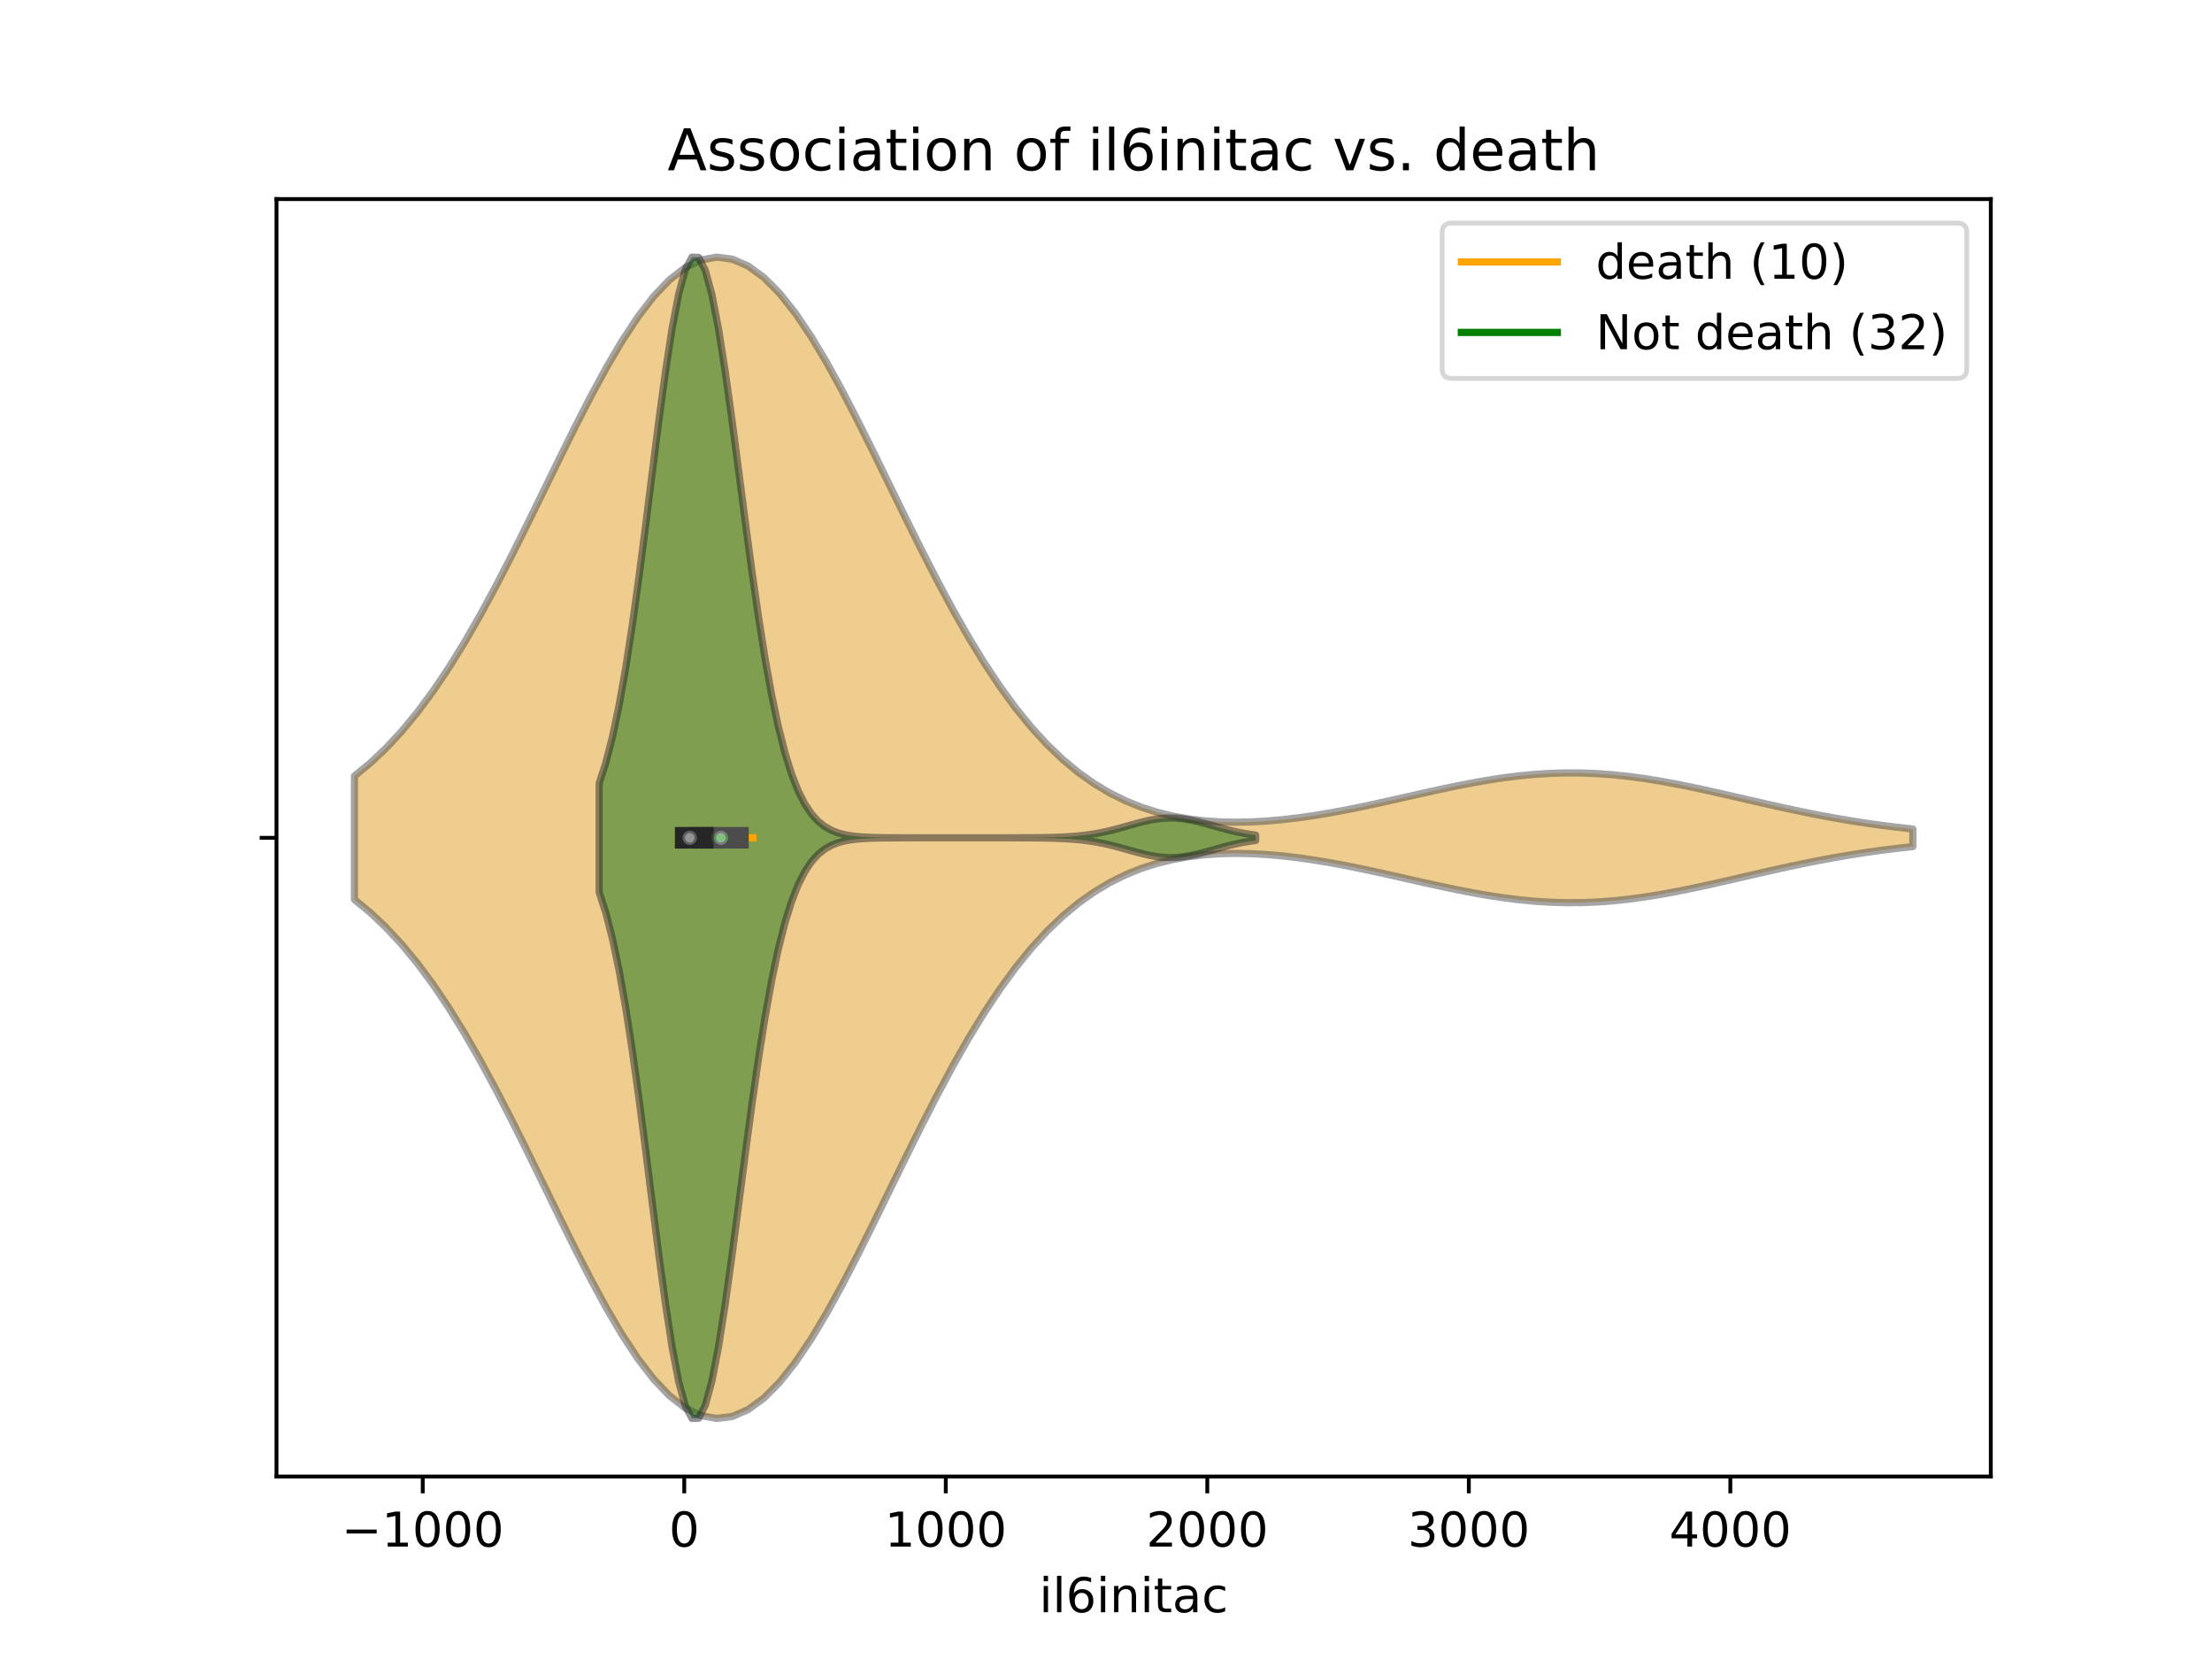 <?xml version="1.0" encoding="utf-8" standalone="no"?>
<!DOCTYPE svg PUBLIC "-//W3C//DTD SVG 1.1//EN"
  "http://www.w3.org/Graphics/SVG/1.1/DTD/svg11.dtd">
<!-- Created with matplotlib (https://matplotlib.org/) -->
<svg height="345.6pt" version="1.1" viewBox="0 0 460.8 345.6" width="460.8pt" xmlns="http://www.w3.org/2000/svg" xmlns:xlink="http://www.w3.org/1999/xlink">
 <defs>
  <style type="text/css">
*{stroke-linecap:butt;stroke-linejoin:round;}
  </style>
 </defs>
 <g id="figure_1">
  <g id="patch_1">
   <path d="M 0 345.6 
L 460.8 345.6 
L 460.8 0 
L 0 0 
z
" style="fill:#ffffff;"/>
  </g>
  <g id="axes_1">
   <g id="patch_2">
    <path d="M 57.6 307.584 
L 414.72 307.584 
L 414.72 41.472 
L 57.6 41.472 
z
" style="fill:#ffffff;"/>
   </g>
   <g id="PolyCollection_1">
    <defs>
     <path d="M 73.833 -158.203 
L 73.833 -183.941 
L 77.112 -186.632 
L 80.391 -189.729 
L 83.671 -193.254 
L 86.95 -197.225 
L 90.229 -201.648 
L 93.509 -206.519 
L 96.788 -211.823 
L 100.067 -217.528 
L 103.347 -223.589 
L 106.626 -229.943 
L 109.905 -236.514 
L 113.185 -243.209 
L 116.464 -249.923 
L 119.743 -256.541 
L 123.023 -262.94 
L 126.302 -268.991 
L 129.581 -274.568 
L 132.861 -279.547 
L 136.14 -283.815 
L 139.42 -287.27 
L 142.699 -289.829 
L 145.978 -291.43 
L 149.258 -292.032 
L 152.537 -291.62 
L 155.816 -290.206 
L 159.096 -287.823 
L 162.375 -284.532 
L 165.654 -280.411 
L 168.934 -275.559 
L 172.213 -270.088 
L 175.492 -264.12 
L 178.772 -257.78 
L 182.051 -251.197 
L 185.33 -244.496 
L 188.61 -237.794 
L 191.889 -231.198 
L 195.168 -224.804 
L 198.448 -218.69 
L 201.727 -212.924 
L 205.006 -207.553 
L 208.286 -202.612 
L 211.565 -198.122 
L 214.844 -194.089 
L 218.124 -190.511 
L 221.403 -187.373 
L 224.682 -184.655 
L 227.962 -182.333 
L 231.241 -180.376 
L 234.52 -178.754 
L 237.8 -177.435 
L 241.079 -176.39 
L 244.358 -175.588 
L 247.638 -175.003 
L 250.917 -174.61 
L 254.196 -174.388 
L 257.476 -174.319 
L 260.755 -174.384 
L 264.034 -174.57 
L 267.314 -174.863 
L 270.593 -175.252 
L 273.872 -175.726 
L 277.152 -176.274 
L 280.431 -176.885 
L 283.71 -177.547 
L 286.99 -178.248 
L 290.269 -178.975 
L 293.548 -179.715 
L 296.828 -180.452 
L 300.107 -181.172 
L 303.386 -181.859 
L 306.666 -182.497 
L 309.945 -183.073 
L 313.224 -183.572 
L 316.504 -183.983 
L 319.783 -184.294 
L 323.062 -184.499 
L 326.342 -184.592 
L 329.621 -184.57 
L 332.9 -184.434 
L 336.18 -184.188 
L 339.459 -183.837 
L 342.739 -183.39 
L 346.018 -182.858 
L 349.297 -182.254 
L 352.577 -181.591 
L 355.856 -180.884 
L 359.135 -180.146 
L 362.415 -179.393 
L 365.694 -178.638 
L 368.973 -177.893 
L 372.253 -177.169 
L 375.532 -176.476 
L 378.811 -175.821 
L 382.091 -175.211 
L 385.37 -174.648 
L 388.649 -174.135 
L 391.929 -173.674 
L 395.208 -173.264 
L 398.487 -172.902 
L 398.487 -169.242 
L 398.487 -169.242 
L 395.208 -168.88 
L 391.929 -168.47 
L 388.649 -168.009 
L 385.37 -167.496 
L 382.091 -166.933 
L 378.811 -166.323 
L 375.532 -165.668 
L 372.253 -164.975 
L 368.973 -164.251 
L 365.694 -163.506 
L 362.415 -162.751 
L 359.135 -161.998 
L 355.856 -161.26 
L 352.577 -160.553 
L 349.297 -159.89 
L 346.018 -159.286 
L 342.739 -158.754 
L 339.459 -158.307 
L 336.18 -157.956 
L 332.9 -157.71 
L 329.621 -157.574 
L 326.342 -157.552 
L 323.062 -157.645 
L 319.783 -157.85 
L 316.504 -158.161 
L 313.224 -158.572 
L 309.945 -159.071 
L 306.666 -159.647 
L 303.386 -160.285 
L 300.107 -160.972 
L 296.828 -161.692 
L 293.548 -162.429 
L 290.269 -163.169 
L 286.99 -163.896 
L 283.71 -164.597 
L 280.431 -165.259 
L 277.152 -165.87 
L 273.872 -166.418 
L 270.593 -166.892 
L 267.314 -167.281 
L 264.034 -167.574 
L 260.755 -167.76 
L 257.476 -167.825 
L 254.196 -167.756 
L 250.917 -167.534 
L 247.638 -167.141 
L 244.358 -166.556 
L 241.079 -165.754 
L 237.8 -164.709 
L 234.52 -163.39 
L 231.241 -161.768 
L 227.962 -159.811 
L 224.682 -157.489 
L 221.403 -154.771 
L 218.124 -151.633 
L 214.844 -148.055 
L 211.565 -144.022 
L 208.286 -139.532 
L 205.006 -134.591 
L 201.727 -129.22 
L 198.448 -123.454 
L 195.168 -117.34 
L 191.889 -110.946 
L 188.61 -104.35 
L 185.33 -97.648 
L 182.051 -90.947 
L 178.772 -84.364 
L 175.492 -78.024 
L 172.213 -72.056 
L 168.934 -66.585 
L 165.654 -61.733 
L 162.375 -57.612 
L 159.096 -54.321 
L 155.816 -51.938 
L 152.537 -50.524 
L 149.258 -50.112 
L 145.978 -50.714 
L 142.699 -52.315 
L 139.42 -54.874 
L 136.14 -58.329 
L 132.861 -62.597 
L 129.581 -67.576 
L 126.302 -73.153 
L 123.023 -79.204 
L 119.743 -85.603 
L 116.464 -92.221 
L 113.185 -98.935 
L 109.905 -105.63 
L 106.626 -112.201 
L 103.347 -118.555 
L 100.067 -124.616 
L 96.788 -130.321 
L 93.509 -135.625 
L 90.229 -140.496 
L 86.95 -144.919 
L 83.671 -148.89 
L 80.391 -152.415 
L 77.112 -155.512 
L 73.833 -158.203 
z
" id="ma5907628bb" style="stroke:#4c4c4c;stroke-opacity:0.5;stroke-width:1.5;"/>
    </defs>
    <g clip-path="url(#pe7451b0ef2)">
     <use style="fill:#df9c20;fill-opacity:0.5;stroke:#4c4c4c;stroke-opacity:0.5;stroke-width:1.5;" x="0" xlink:href="#ma5907628bb" y="345.6"/>
    </g>
   </g>
   <g id="PolyCollection_2">
    <defs>
     <path d="M 124.814 -159.728 
L 124.814 -182.416 
L 126.196 -186.685 
L 127.577 -192.061 
L 128.958 -198.636 
L 130.34 -206.436 
L 131.721 -215.4 
L 133.103 -225.364 
L 134.484 -236.05 
L 135.866 -247.073 
L 137.247 -257.958 
L 138.629 -268.167 
L 140.01 -277.151 
L 141.392 -284.391 
L 142.773 -289.453 
L 144.154 -292.032 
L 145.536 -291.98 
L 146.917 -289.322 
L 148.299 -284.251 
L 149.68 -277.103 
L 151.062 -268.323 
L 152.443 -258.418 
L 153.825 -247.909 
L 155.206 -237.289 
L 156.587 -226.986 
L 157.969 -217.345 
L 159.35 -208.609 
L 160.732 -200.925 
L 162.113 -194.352 
L 163.495 -188.875 
L 164.876 -184.424 
L 166.258 -180.894 
L 167.639 -178.159 
L 169.021 -176.087 
L 170.402 -174.553 
L 171.783 -173.442 
L 173.165 -172.654 
L 174.546 -172.107 
L 175.928 -171.736 
L 177.309 -171.49 
L 178.691 -171.33 
L 180.072 -171.228 
L 181.454 -171.164 
L 182.835 -171.125 
L 184.216 -171.102 
L 185.598 -171.089 
L 186.979 -171.081 
L 188.361 -171.077 
L 189.742 -171.075 
L 191.124 -171.073 
L 192.505 -171.073 
L 193.887 -171.072 
L 195.268 -171.072 
L 196.65 -171.072 
L 198.031 -171.072 
L 199.412 -171.072 
L 200.794 -171.072 
L 202.175 -171.072 
L 203.557 -171.072 
L 204.938 -171.072 
L 206.32 -171.073 
L 207.701 -171.073 
L 209.083 -171.074 
L 210.464 -171.075 
L 211.845 -171.078 
L 213.227 -171.083 
L 214.608 -171.09 
L 215.99 -171.102 
L 217.371 -171.12 
L 218.753 -171.147 
L 220.134 -171.187 
L 221.516 -171.245 
L 222.897 -171.325 
L 224.279 -171.433 
L 225.66 -171.575 
L 227.041 -171.756 
L 228.423 -171.98 
L 229.804 -172.249 
L 231.186 -172.561 
L 232.567 -172.909 
L 233.949 -173.286 
L 235.33 -173.675 
L 236.712 -174.059 
L 238.093 -174.417 
L 239.474 -174.729 
L 240.856 -174.973 
L 242.237 -175.135 
L 243.619 -175.201 
L 245 -175.168 
L 246.382 -175.037 
L 247.763 -174.819 
L 249.145 -174.527 
L 250.526 -174.182 
L 251.907 -173.804 
L 253.289 -173.415 
L 254.67 -173.032 
L 256.052 -172.673 
L 257.433 -172.348 
L 258.815 -172.065 
L 260.196 -171.826 
L 261.578 -171.631 
L 261.578 -170.513 
L 261.578 -170.513 
L 260.196 -170.318 
L 258.815 -170.079 
L 257.433 -169.796 
L 256.052 -169.471 
L 254.67 -169.112 
L 253.289 -168.729 
L 251.907 -168.34 
L 250.526 -167.962 
L 249.145 -167.617 
L 247.763 -167.325 
L 246.382 -167.107 
L 245 -166.976 
L 243.619 -166.943 
L 242.237 -167.009 
L 240.856 -167.171 
L 239.474 -167.415 
L 238.093 -167.727 
L 236.712 -168.085 
L 235.33 -168.469 
L 233.949 -168.858 
L 232.567 -169.235 
L 231.186 -169.583 
L 229.804 -169.895 
L 228.423 -170.164 
L 227.041 -170.388 
L 225.66 -170.569 
L 224.279 -170.711 
L 222.897 -170.819 
L 221.516 -170.899 
L 220.134 -170.957 
L 218.753 -170.997 
L 217.371 -171.024 
L 215.99 -171.042 
L 214.608 -171.054 
L 213.227 -171.061 
L 211.845 -171.066 
L 210.464 -171.069 
L 209.083 -171.07 
L 207.701 -171.071 
L 206.32 -171.071 
L 204.938 -171.072 
L 203.557 -171.072 
L 202.175 -171.072 
L 200.794 -171.072 
L 199.412 -171.072 
L 198.031 -171.072 
L 196.65 -171.072 
L 195.268 -171.072 
L 193.887 -171.072 
L 192.505 -171.071 
L 191.124 -171.071 
L 189.742 -171.069 
L 188.361 -171.067 
L 186.979 -171.063 
L 185.598 -171.055 
L 184.216 -171.042 
L 182.835 -171.019 
L 181.454 -170.98 
L 180.072 -170.916 
L 178.691 -170.814 
L 177.309 -170.654 
L 175.928 -170.408 
L 174.546 -170.037 
L 173.165 -169.49 
L 171.783 -168.702 
L 170.402 -167.591 
L 169.021 -166.057 
L 167.639 -163.985 
L 166.258 -161.25 
L 164.876 -157.72 
L 163.495 -153.269 
L 162.113 -147.792 
L 160.732 -141.219 
L 159.35 -133.535 
L 157.969 -124.799 
L 156.587 -115.158 
L 155.206 -104.855 
L 153.825 -94.235 
L 152.443 -83.726 
L 151.062 -73.821 
L 149.68 -65.041 
L 148.299 -57.893 
L 146.917 -52.822 
L 145.536 -50.164 
L 144.154 -50.112 
L 142.773 -52.691 
L 141.392 -57.753 
L 140.01 -64.993 
L 138.629 -73.977 
L 137.247 -84.186 
L 135.866 -95.071 
L 134.484 -106.094 
L 133.103 -116.78 
L 131.721 -126.744 
L 130.34 -135.708 
L 128.958 -143.508 
L 127.577 -150.083 
L 126.196 -155.459 
L 124.814 -159.728 
z
" id="m45d81c8dbb" style="stroke:#262626;stroke-opacity:0.5;stroke-width:1.5;"/>
    </defs>
    <g clip-path="url(#pe7451b0ef2)">
     <use style="fill:#107010;fill-opacity:0.5;stroke:#262626;stroke-opacity:0.5;stroke-width:1.5;" x="0" xlink:href="#m45d81c8dbb" y="345.6"/>
    </g>
   </g>
   <g id="matplotlib.axis_1">
    <g id="xtick_1">
     <g id="line2d_1">
      <defs>
       <path d="M 0 0 
L 0 3.5 
" id="macdd6a606b" style="stroke:#000000;stroke-width:0.8;"/>
      </defs>
      <g>
       <use style="stroke:#000000;stroke-width:0.8;" x="88.063" xlink:href="#macdd6a606b" y="307.584"/>
      </g>
     </g>
     <g id="text_1">
      <!-- −1000 -->
      <defs>
       <path d="M 10.594 35.5 
L 73.188 35.5 
L 73.188 27.203 
L 10.594 27.203 
z
" id="DejaVuSans-8722"/>
       <path d="M 12.406 8.297 
L 28.516 8.297 
L 28.516 63.922 
L 10.984 60.406 
L 10.984 69.391 
L 28.422 72.906 
L 38.281 72.906 
L 38.281 8.297 
L 54.391 8.297 
L 54.391 0 
L 12.406 0 
z
" id="DejaVuSans-49"/>
       <path d="M 31.781 66.406 
Q 24.172 66.406 20.328 58.906 
Q 16.5 51.422 16.5 36.375 
Q 16.5 21.391 20.328 13.891 
Q 24.172 6.391 31.781 6.391 
Q 39.453 6.391 43.281 13.891 
Q 47.125 21.391 47.125 36.375 
Q 47.125 51.422 43.281 58.906 
Q 39.453 66.406 31.781 66.406 
z
M 31.781 74.219 
Q 44.047 74.219 50.516 64.516 
Q 56.984 54.828 56.984 36.375 
Q 56.984 17.969 50.516 8.266 
Q 44.047 -1.422 31.781 -1.422 
Q 19.531 -1.422 13.062 8.266 
Q 6.594 17.969 6.594 36.375 
Q 6.594 54.828 13.062 64.516 
Q 19.531 74.219 31.781 74.219 
z
" id="DejaVuSans-48"/>
      </defs>
      <g transform="translate(71.148 322.182)scale(0.1 -0.1)">
       <use xlink:href="#DejaVuSans-8722"/>
       <use x="83.789" xlink:href="#DejaVuSans-49"/>
       <use x="147.412" xlink:href="#DejaVuSans-48"/>
       <use x="211.035" xlink:href="#DejaVuSans-48"/>
       <use x="274.658" xlink:href="#DejaVuSans-48"/>
      </g>
     </g>
    </g>
    <g id="xtick_2">
     <g id="line2d_2">
      <g>
       <use style="stroke:#000000;stroke-width:0.8;" x="142.543" xlink:href="#macdd6a606b" y="307.584"/>
      </g>
     </g>
     <g id="text_2">
      <!-- 0 -->
      <g transform="translate(139.361 322.182)scale(0.1 -0.1)">
       <use xlink:href="#DejaVuSans-48"/>
      </g>
     </g>
    </g>
    <g id="xtick_3">
     <g id="line2d_3">
      <g>
       <use style="stroke:#000000;stroke-width:0.8;" x="197.022" xlink:href="#macdd6a606b" y="307.584"/>
      </g>
     </g>
     <g id="text_3">
      <!-- 1000 -->
      <g transform="translate(184.297 322.182)scale(0.1 -0.1)">
       <use xlink:href="#DejaVuSans-49"/>
       <use x="63.623" xlink:href="#DejaVuSans-48"/>
       <use x="127.246" xlink:href="#DejaVuSans-48"/>
       <use x="190.869" xlink:href="#DejaVuSans-48"/>
      </g>
     </g>
    </g>
    <g id="xtick_4">
     <g id="line2d_4">
      <g>
       <use style="stroke:#000000;stroke-width:0.8;" x="251.501" xlink:href="#macdd6a606b" y="307.584"/>
      </g>
     </g>
     <g id="text_4">
      <!-- 2000 -->
      <defs>
       <path d="M 19.188 8.297 
L 53.609 8.297 
L 53.609 0 
L 7.328 0 
L 7.328 8.297 
Q 12.938 14.109 22.625 23.891 
Q 32.328 33.688 34.812 36.531 
Q 39.547 41.844 41.422 45.531 
Q 43.312 49.219 43.312 52.781 
Q 43.312 58.594 39.234 62.25 
Q 35.156 65.922 28.609 65.922 
Q 23.969 65.922 18.812 64.312 
Q 13.672 62.703 7.812 59.422 
L 7.812 69.391 
Q 13.766 71.781 18.938 73 
Q 24.125 74.219 28.422 74.219 
Q 39.75 74.219 46.484 68.547 
Q 53.219 62.891 53.219 53.422 
Q 53.219 48.922 51.531 44.891 
Q 49.859 40.875 45.406 35.406 
Q 44.188 33.984 37.641 27.219 
Q 31.109 20.453 19.188 8.297 
z
" id="DejaVuSans-50"/>
      </defs>
      <g transform="translate(238.776 322.182)scale(0.1 -0.1)">
       <use xlink:href="#DejaVuSans-50"/>
       <use x="63.623" xlink:href="#DejaVuSans-48"/>
       <use x="127.246" xlink:href="#DejaVuSans-48"/>
       <use x="190.869" xlink:href="#DejaVuSans-48"/>
      </g>
     </g>
    </g>
    <g id="xtick_5">
     <g id="line2d_5">
      <g>
       <use style="stroke:#000000;stroke-width:0.8;" x="305.981" xlink:href="#macdd6a606b" y="307.584"/>
      </g>
     </g>
     <g id="text_5">
      <!-- 3000 -->
      <defs>
       <path d="M 40.578 39.312 
Q 47.656 37.797 51.625 33 
Q 55.609 28.219 55.609 21.188 
Q 55.609 10.406 48.188 4.484 
Q 40.766 -1.422 27.094 -1.422 
Q 22.516 -1.422 17.656 -0.516 
Q 12.797 0.391 7.625 2.203 
L 7.625 11.719 
Q 11.719 9.328 16.594 8.109 
Q 21.484 6.891 26.812 6.891 
Q 36.078 6.891 40.938 10.547 
Q 45.797 14.203 45.797 21.188 
Q 45.797 27.641 41.281 31.266 
Q 36.766 34.906 28.719 34.906 
L 20.219 34.906 
L 20.219 43.016 
L 29.109 43.016 
Q 36.375 43.016 40.234 45.922 
Q 44.094 48.828 44.094 54.297 
Q 44.094 59.906 40.109 62.906 
Q 36.141 65.922 28.719 65.922 
Q 24.656 65.922 20.016 65.031 
Q 15.375 64.156 9.812 62.312 
L 9.812 71.094 
Q 15.438 72.656 20.344 73.438 
Q 25.25 74.219 29.594 74.219 
Q 40.828 74.219 47.359 69.109 
Q 53.906 64.016 53.906 55.328 
Q 53.906 49.266 50.438 45.094 
Q 46.969 40.922 40.578 39.312 
z
" id="DejaVuSans-51"/>
      </defs>
      <g transform="translate(293.256 322.182)scale(0.1 -0.1)">
       <use xlink:href="#DejaVuSans-51"/>
       <use x="63.623" xlink:href="#DejaVuSans-48"/>
       <use x="127.246" xlink:href="#DejaVuSans-48"/>
       <use x="190.869" xlink:href="#DejaVuSans-48"/>
      </g>
     </g>
    </g>
    <g id="xtick_6">
     <g id="line2d_6">
      <g>
       <use style="stroke:#000000;stroke-width:0.8;" x="360.46" xlink:href="#macdd6a606b" y="307.584"/>
      </g>
     </g>
     <g id="text_6">
      <!-- 4000 -->
      <defs>
       <path d="M 37.797 64.312 
L 12.891 25.391 
L 37.797 25.391 
z
M 35.203 72.906 
L 47.609 72.906 
L 47.609 25.391 
L 58.016 25.391 
L 58.016 17.188 
L 47.609 17.188 
L 47.609 0 
L 37.797 0 
L 37.797 17.188 
L 4.891 17.188 
L 4.891 26.703 
z
" id="DejaVuSans-52"/>
      </defs>
      <g transform="translate(347.735 322.182)scale(0.1 -0.1)">
       <use xlink:href="#DejaVuSans-52"/>
       <use x="63.623" xlink:href="#DejaVuSans-48"/>
       <use x="127.246" xlink:href="#DejaVuSans-48"/>
       <use x="190.869" xlink:href="#DejaVuSans-48"/>
      </g>
     </g>
    </g>
    <g id="text_7">
     <!-- il6initac -->
     <defs>
      <path d="M 9.422 54.688 
L 18.406 54.688 
L 18.406 0 
L 9.422 0 
z
M 9.422 75.984 
L 18.406 75.984 
L 18.406 64.594 
L 9.422 64.594 
z
" id="DejaVuSans-105"/>
      <path d="M 9.422 75.984 
L 18.406 75.984 
L 18.406 0 
L 9.422 0 
z
" id="DejaVuSans-108"/>
      <path d="M 33.016 40.375 
Q 26.375 40.375 22.484 35.828 
Q 18.609 31.297 18.609 23.391 
Q 18.609 15.531 22.484 10.953 
Q 26.375 6.391 33.016 6.391 
Q 39.656 6.391 43.531 10.953 
Q 47.406 15.531 47.406 23.391 
Q 47.406 31.297 43.531 35.828 
Q 39.656 40.375 33.016 40.375 
z
M 52.594 71.297 
L 52.594 62.312 
Q 48.875 64.062 45.094 64.984 
Q 41.312 65.922 37.594 65.922 
Q 27.828 65.922 22.672 59.328 
Q 17.531 52.734 16.797 39.406 
Q 19.672 43.656 24.016 45.922 
Q 28.375 48.188 33.594 48.188 
Q 44.578 48.188 50.953 41.516 
Q 57.328 34.859 57.328 23.391 
Q 57.328 12.156 50.688 5.359 
Q 44.047 -1.422 33.016 -1.422 
Q 20.359 -1.422 13.672 8.266 
Q 6.984 17.969 6.984 36.375 
Q 6.984 53.656 15.188 63.938 
Q 23.391 74.219 37.203 74.219 
Q 40.922 74.219 44.703 73.484 
Q 48.484 72.75 52.594 71.297 
z
" id="DejaVuSans-54"/>
      <path d="M 54.891 33.016 
L 54.891 0 
L 45.906 0 
L 45.906 32.719 
Q 45.906 40.484 42.875 44.328 
Q 39.844 48.188 33.797 48.188 
Q 26.516 48.188 22.312 43.547 
Q 18.109 38.922 18.109 30.906 
L 18.109 0 
L 9.078 0 
L 9.078 54.688 
L 18.109 54.688 
L 18.109 46.188 
Q 21.344 51.125 25.703 53.562 
Q 30.078 56 35.797 56 
Q 45.219 56 50.047 50.172 
Q 54.891 44.344 54.891 33.016 
z
" id="DejaVuSans-110"/>
      <path d="M 18.312 70.219 
L 18.312 54.688 
L 36.812 54.688 
L 36.812 47.703 
L 18.312 47.703 
L 18.312 18.016 
Q 18.312 11.328 20.141 9.422 
Q 21.969 7.516 27.594 7.516 
L 36.812 7.516 
L 36.812 0 
L 27.594 0 
Q 17.188 0 13.234 3.875 
Q 9.281 7.766 9.281 18.016 
L 9.281 47.703 
L 2.688 47.703 
L 2.688 54.688 
L 9.281 54.688 
L 9.281 70.219 
z
" id="DejaVuSans-116"/>
      <path d="M 34.281 27.484 
Q 23.391 27.484 19.188 25 
Q 14.984 22.516 14.984 16.5 
Q 14.984 11.719 18.141 8.906 
Q 21.297 6.109 26.703 6.109 
Q 34.188 6.109 38.703 11.406 
Q 43.219 16.703 43.219 25.484 
L 43.219 27.484 
z
M 52.203 31.203 
L 52.203 0 
L 43.219 0 
L 43.219 8.297 
Q 40.141 3.328 35.547 0.953 
Q 30.953 -1.422 24.312 -1.422 
Q 15.922 -1.422 10.953 3.297 
Q 6 8.016 6 15.922 
Q 6 25.141 12.172 29.828 
Q 18.359 34.516 30.609 34.516 
L 43.219 34.516 
L 43.219 35.406 
Q 43.219 41.609 39.141 45 
Q 35.062 48.391 27.688 48.391 
Q 23 48.391 18.547 47.266 
Q 14.109 46.141 10.016 43.891 
L 10.016 52.203 
Q 14.938 54.109 19.578 55.047 
Q 24.219 56 28.609 56 
Q 40.484 56 46.344 49.844 
Q 52.203 43.703 52.203 31.203 
z
" id="DejaVuSans-97"/>
      <path d="M 48.781 52.594 
L 48.781 44.188 
Q 44.969 46.297 41.141 47.344 
Q 37.312 48.391 33.406 48.391 
Q 24.656 48.391 19.812 42.844 
Q 14.984 37.312 14.984 27.297 
Q 14.984 17.281 19.812 11.734 
Q 24.656 6.203 33.406 6.203 
Q 37.312 6.203 41.141 7.25 
Q 44.969 8.297 48.781 10.406 
L 48.781 2.094 
Q 45.016 0.344 40.984 -0.531 
Q 36.969 -1.422 32.422 -1.422 
Q 20.062 -1.422 12.781 6.344 
Q 5.516 14.109 5.516 27.297 
Q 5.516 40.672 12.859 48.328 
Q 20.219 56 33.016 56 
Q 37.156 56 41.109 55.141 
Q 45.062 54.297 48.781 52.594 
z
" id="DejaVuSans-99"/>
     </defs>
     <g transform="translate(216.48 335.861)scale(0.1 -0.1)">
      <use xlink:href="#DejaVuSans-105"/>
      <use x="27.783" xlink:href="#DejaVuSans-108"/>
      <use x="55.566" xlink:href="#DejaVuSans-54"/>
      <use x="119.189" xlink:href="#DejaVuSans-105"/>
      <use x="146.973" xlink:href="#DejaVuSans-110"/>
      <use x="210.352" xlink:href="#DejaVuSans-105"/>
      <use x="238.135" xlink:href="#DejaVuSans-116"/>
      <use x="277.344" xlink:href="#DejaVuSans-97"/>
      <use x="338.623" xlink:href="#DejaVuSans-99"/>
     </g>
    </g>
   </g>
   <g id="matplotlib.axis_2">
    <g id="ytick_1">
     <g id="line2d_7">
      <defs>
       <path d="M 0 0 
L -3.5 0 
" id="m1f8fb5f20e" style="stroke:#000000;stroke-width:0.8;"/>
      </defs>
      <g>
       <use style="stroke:#000000;stroke-width:0.8;" x="57.6" xlink:href="#m1f8fb5f20e" y="174.528"/>
      </g>
     </g>
    </g>
   </g>
   <g id="line2d_8">
    <path clip-path="url(#pe7451b0ef2)" d="M 144.956 174.528 
L 156.827 174.528 
" style="fill:none;stroke:#ffa500;stroke-linecap:square;stroke-width:1.5;"/>
   </g>
   <g id="line2d_9">
    <path clip-path="url(#pe7451b0ef2)" d="M 146.125 174.528 
L 153.727 174.528 
" style="fill:none;stroke:#4c4c4c;stroke-linecap:square;stroke-width:4.5;"/>
   </g>
   <g id="line2d_10">
    <path clip-path="url(#pe7451b0ef2)" d="M 142.543 174.528 
L 150.915 174.528 
" style="fill:none;stroke:#008000;stroke-linecap:square;stroke-width:1.5;"/>
   </g>
   <g id="line2d_11">
    <path clip-path="url(#pe7451b0ef2)" d="M 142.839 174.528 
L 146.413 174.528 
" style="fill:none;stroke:#262626;stroke-linecap:square;stroke-width:4.5;"/>
   </g>
   <g id="patch_3">
    <path d="M 57.6 307.584 
L 57.6 41.472 
" style="fill:none;stroke:#000000;stroke-linecap:square;stroke-linejoin:miter;stroke-width:0.8;"/>
   </g>
   <g id="patch_4">
    <path d="M 414.72 307.584 
L 414.72 41.472 
" style="fill:none;stroke:#000000;stroke-linecap:square;stroke-linejoin:miter;stroke-width:0.8;"/>
   </g>
   <g id="patch_5">
    <path d="M 57.6 307.584 
L 414.72 307.584 
" style="fill:none;stroke:#000000;stroke-linecap:square;stroke-linejoin:miter;stroke-width:0.8;"/>
   </g>
   <g id="patch_6">
    <path d="M 57.6 41.472 
L 414.72 41.472 
" style="fill:none;stroke:#000000;stroke-linecap:square;stroke-linejoin:miter;stroke-width:0.8;"/>
   </g>
   <g id="PathCollection_1">
    <defs>
     <path d="M 0 1.5 
C 0.398 1.5 0.779 1.342 1.061 1.061 
C 1.342 0.779 1.5 0.398 1.5 0 
C 1.5 -0.398 1.342 -0.779 1.061 -1.061 
C 0.779 -1.342 0.398 -1.5 0 -1.5 
C -0.398 -1.5 -0.779 -1.342 -1.061 -1.061 
C -1.342 -0.779 -1.5 -0.398 -1.5 0 
C -1.5 0.398 -1.342 0.779 -1.061 1.061 
C -0.779 1.342 -0.398 1.5 0 1.5 
z
" id="mfbe7280118" style="stroke:#4c4c4c;stroke-opacity:0.5;"/>
    </defs>
    <g clip-path="url(#pe7451b0ef2)">
     <use style="fill:#ffffff;fill-opacity:0.5;stroke:#4c4c4c;stroke-opacity:0.5;" x="150.167" xlink:href="#mfbe7280118" y="174.528"/>
    </g>
   </g>
   <g id="PathCollection_2">
    <defs>
     <path d="M 0 1.5 
C 0.398 1.5 0.779 1.342 1.061 1.061 
C 1.342 0.779 1.5 0.398 1.5 0 
C 1.5 -0.398 1.342 -0.779 1.061 -1.061 
C 0.779 -1.342 0.398 -1.5 0 -1.5 
C -0.398 -1.5 -0.779 -1.342 -1.061 -1.061 
C -1.342 -0.779 -1.5 -0.398 -1.5 0 
C -1.5 0.398 -1.342 0.779 -1.061 1.061 
C -0.779 1.342 -0.398 1.5 0 1.5 
z
" id="md5d38703e4" style="stroke:#262626;stroke-opacity:0.5;"/>
    </defs>
    <g clip-path="url(#pe7451b0ef2)">
     <use style="fill:#ffffff;fill-opacity:0.5;stroke:#262626;stroke-opacity:0.5;" x="143.683" xlink:href="#md5d38703e4" y="174.528"/>
    </g>
   </g>
   <g id="text_8">
    <!-- Association of il6initac vs. death -->
    <defs>
     <path d="M 34.188 63.188 
L 20.797 26.906 
L 47.609 26.906 
z
M 28.609 72.906 
L 39.797 72.906 
L 67.578 0 
L 57.328 0 
L 50.688 18.703 
L 17.828 18.703 
L 11.188 0 
L 0.781 0 
z
" id="DejaVuSans-65"/>
     <path d="M 44.281 53.078 
L 44.281 44.578 
Q 40.484 46.531 36.375 47.5 
Q 32.281 48.484 27.875 48.484 
Q 21.188 48.484 17.844 46.438 
Q 14.5 44.391 14.5 40.281 
Q 14.5 37.156 16.891 35.375 
Q 19.281 33.594 26.516 31.984 
L 29.594 31.297 
Q 39.156 29.25 43.188 25.516 
Q 47.219 21.781 47.219 15.094 
Q 47.219 7.469 41.188 3.016 
Q 35.156 -1.422 24.609 -1.422 
Q 20.219 -1.422 15.453 -0.562 
Q 10.688 0.297 5.422 2 
L 5.422 11.281 
Q 10.406 8.688 15.234 7.391 
Q 20.062 6.109 24.812 6.109 
Q 31.156 6.109 34.562 8.281 
Q 37.984 10.453 37.984 14.406 
Q 37.984 18.062 35.516 20.016 
Q 33.062 21.969 24.703 23.781 
L 21.578 24.516 
Q 13.234 26.266 9.516 29.906 
Q 5.812 33.547 5.812 39.891 
Q 5.812 47.609 11.281 51.797 
Q 16.75 56 26.812 56 
Q 31.781 56 36.172 55.266 
Q 40.578 54.547 44.281 53.078 
z
" id="DejaVuSans-115"/>
     <path d="M 30.609 48.391 
Q 23.391 48.391 19.188 42.75 
Q 14.984 37.109 14.984 27.297 
Q 14.984 17.484 19.156 11.844 
Q 23.344 6.203 30.609 6.203 
Q 37.797 6.203 41.984 11.859 
Q 46.188 17.531 46.188 27.297 
Q 46.188 37.016 41.984 42.703 
Q 37.797 48.391 30.609 48.391 
z
M 30.609 56 
Q 42.328 56 49.016 48.375 
Q 55.719 40.766 55.719 27.297 
Q 55.719 13.875 49.016 6.219 
Q 42.328 -1.422 30.609 -1.422 
Q 18.844 -1.422 12.172 6.219 
Q 5.516 13.875 5.516 27.297 
Q 5.516 40.766 12.172 48.375 
Q 18.844 56 30.609 56 
z
" id="DejaVuSans-111"/>
     <path id="DejaVuSans-32"/>
     <path d="M 37.109 75.984 
L 37.109 68.5 
L 28.516 68.5 
Q 23.688 68.5 21.797 66.547 
Q 19.922 64.594 19.922 59.516 
L 19.922 54.688 
L 34.719 54.688 
L 34.719 47.703 
L 19.922 47.703 
L 19.922 0 
L 10.891 0 
L 10.891 47.703 
L 2.297 47.703 
L 2.297 54.688 
L 10.891 54.688 
L 10.891 58.5 
Q 10.891 67.625 15.141 71.797 
Q 19.391 75.984 28.609 75.984 
z
" id="DejaVuSans-102"/>
     <path d="M 2.984 54.688 
L 12.5 54.688 
L 29.594 8.797 
L 46.688 54.688 
L 56.203 54.688 
L 35.688 0 
L 23.484 0 
z
" id="DejaVuSans-118"/>
     <path d="M 10.688 12.406 
L 21 12.406 
L 21 0 
L 10.688 0 
z
" id="DejaVuSans-46"/>
     <path d="M 45.406 46.391 
L 45.406 75.984 
L 54.391 75.984 
L 54.391 0 
L 45.406 0 
L 45.406 8.203 
Q 42.578 3.328 38.25 0.953 
Q 33.938 -1.422 27.875 -1.422 
Q 17.969 -1.422 11.734 6.484 
Q 5.516 14.406 5.516 27.297 
Q 5.516 40.188 11.734 48.094 
Q 17.969 56 27.875 56 
Q 33.938 56 38.25 53.625 
Q 42.578 51.266 45.406 46.391 
z
M 14.797 27.297 
Q 14.797 17.391 18.875 11.75 
Q 22.953 6.109 30.078 6.109 
Q 37.203 6.109 41.297 11.75 
Q 45.406 17.391 45.406 27.297 
Q 45.406 37.203 41.297 42.844 
Q 37.203 48.484 30.078 48.484 
Q 22.953 48.484 18.875 42.844 
Q 14.797 37.203 14.797 27.297 
z
" id="DejaVuSans-100"/>
     <path d="M 56.203 29.594 
L 56.203 25.203 
L 14.891 25.203 
Q 15.484 15.922 20.484 11.062 
Q 25.484 6.203 34.422 6.203 
Q 39.594 6.203 44.453 7.469 
Q 49.312 8.734 54.109 11.281 
L 54.109 2.781 
Q 49.266 0.734 44.188 -0.344 
Q 39.109 -1.422 33.891 -1.422 
Q 20.797 -1.422 13.156 6.188 
Q 5.516 13.812 5.516 26.812 
Q 5.516 40.234 12.766 48.109 
Q 20.016 56 32.328 56 
Q 43.359 56 49.781 48.891 
Q 56.203 41.797 56.203 29.594 
z
M 47.219 32.234 
Q 47.125 39.594 43.094 43.984 
Q 39.062 48.391 32.422 48.391 
Q 24.906 48.391 20.391 44.141 
Q 15.875 39.891 15.188 32.172 
z
" id="DejaVuSans-101"/>
     <path d="M 54.891 33.016 
L 54.891 0 
L 45.906 0 
L 45.906 32.719 
Q 45.906 40.484 42.875 44.328 
Q 39.844 48.188 33.797 48.188 
Q 26.516 48.188 22.312 43.547 
Q 18.109 38.922 18.109 30.906 
L 18.109 0 
L 9.078 0 
L 9.078 75.984 
L 18.109 75.984 
L 18.109 46.188 
Q 21.344 51.125 25.703 53.562 
Q 30.078 56 35.797 56 
Q 45.219 56 50.047 50.172 
Q 54.891 44.344 54.891 33.016 
z
" id="DejaVuSans-104"/>
    </defs>
    <g transform="translate(139.055 35.472)scale(0.12 -0.12)">
     <use xlink:href="#DejaVuSans-65"/>
     <use x="68.408" xlink:href="#DejaVuSans-115"/>
     <use x="120.508" xlink:href="#DejaVuSans-115"/>
     <use x="172.607" xlink:href="#DejaVuSans-111"/>
     <use x="233.789" xlink:href="#DejaVuSans-99"/>
     <use x="288.77" xlink:href="#DejaVuSans-105"/>
     <use x="316.553" xlink:href="#DejaVuSans-97"/>
     <use x="377.832" xlink:href="#DejaVuSans-116"/>
     <use x="417.041" xlink:href="#DejaVuSans-105"/>
     <use x="444.824" xlink:href="#DejaVuSans-111"/>
     <use x="506.006" xlink:href="#DejaVuSans-110"/>
     <use x="569.385" xlink:href="#DejaVuSans-32"/>
     <use x="601.172" xlink:href="#DejaVuSans-111"/>
     <use x="662.354" xlink:href="#DejaVuSans-102"/>
     <use x="697.559" xlink:href="#DejaVuSans-32"/>
     <use x="729.346" xlink:href="#DejaVuSans-105"/>
     <use x="757.129" xlink:href="#DejaVuSans-108"/>
     <use x="784.912" xlink:href="#DejaVuSans-54"/>
     <use x="848.535" xlink:href="#DejaVuSans-105"/>
     <use x="876.318" xlink:href="#DejaVuSans-110"/>
     <use x="939.697" xlink:href="#DejaVuSans-105"/>
     <use x="967.48" xlink:href="#DejaVuSans-116"/>
     <use x="1006.689" xlink:href="#DejaVuSans-97"/>
     <use x="1067.969" xlink:href="#DejaVuSans-99"/>
     <use x="1122.949" xlink:href="#DejaVuSans-32"/>
     <use x="1154.736" xlink:href="#DejaVuSans-118"/>
     <use x="1213.916" xlink:href="#DejaVuSans-115"/>
     <use x="1266.016" xlink:href="#DejaVuSans-46"/>
     <use x="1297.803" xlink:href="#DejaVuSans-32"/>
     <use x="1329.59" xlink:href="#DejaVuSans-100"/>
     <use x="1393.066" xlink:href="#DejaVuSans-101"/>
     <use x="1454.59" xlink:href="#DejaVuSans-97"/>
     <use x="1515.869" xlink:href="#DejaVuSans-116"/>
     <use x="1555.078" xlink:href="#DejaVuSans-104"/>
    </g>
   </g>
   <g id="legend_1">
    <g id="patch_7">
     <path d="M 302.428 78.828 
L 407.72 78.828 
Q 409.72 78.828 409.72 76.828 
L 409.72 48.472 
Q 409.72 46.472 407.72 46.472 
L 302.428 46.472 
Q 300.428 46.472 300.428 48.472 
L 300.428 76.828 
Q 300.428 78.828 302.428 78.828 
z
" style="fill:#ffffff;opacity:0.8;stroke:#cccccc;stroke-linejoin:miter;"/>
    </g>
    <g id="line2d_12">
     <path d="M 304.428 54.57 
L 324.428 54.57 
" style="fill:none;stroke:#ffa500;stroke-linecap:square;stroke-width:1.5;"/>
    </g>
    <g id="line2d_13"/>
    <g id="text_9">
     <!-- death (10) -->
     <defs>
      <path d="M 31 75.875 
Q 24.469 64.656 21.281 53.656 
Q 18.109 42.672 18.109 31.391 
Q 18.109 20.125 21.312 9.062 
Q 24.516 -2 31 -13.188 
L 23.188 -13.188 
Q 15.875 -1.703 12.234 9.375 
Q 8.594 20.453 8.594 31.391 
Q 8.594 42.281 12.203 53.312 
Q 15.828 64.359 23.188 75.875 
z
" id="DejaVuSans-40"/>
      <path d="M 8.016 75.875 
L 15.828 75.875 
Q 23.141 64.359 26.781 53.312 
Q 30.422 42.281 30.422 31.391 
Q 30.422 20.453 26.781 9.375 
Q 23.141 -1.703 15.828 -13.188 
L 8.016 -13.188 
Q 14.5 -2 17.703 9.062 
Q 20.906 20.125 20.906 31.391 
Q 20.906 42.672 17.703 53.656 
Q 14.5 64.656 8.016 75.875 
z
" id="DejaVuSans-41"/>
     </defs>
     <g transform="translate(332.428 58.07)scale(0.1 -0.1)">
      <use xlink:href="#DejaVuSans-100"/>
      <use x="63.477" xlink:href="#DejaVuSans-101"/>
      <use x="125" xlink:href="#DejaVuSans-97"/>
      <use x="186.279" xlink:href="#DejaVuSans-116"/>
      <use x="225.488" xlink:href="#DejaVuSans-104"/>
      <use x="288.867" xlink:href="#DejaVuSans-32"/>
      <use x="320.654" xlink:href="#DejaVuSans-40"/>
      <use x="359.668" xlink:href="#DejaVuSans-49"/>
      <use x="423.291" xlink:href="#DejaVuSans-48"/>
      <use x="486.914" xlink:href="#DejaVuSans-41"/>
     </g>
    </g>
    <g id="line2d_14">
     <path d="M 304.428 69.249 
L 324.428 69.249 
" style="fill:none;stroke:#008000;stroke-linecap:square;stroke-width:1.5;"/>
    </g>
    <g id="line2d_15"/>
    <g id="text_10">
     <!-- Not death (32) -->
     <defs>
      <path d="M 9.812 72.906 
L 23.094 72.906 
L 55.422 11.922 
L 55.422 72.906 
L 64.984 72.906 
L 64.984 0 
L 51.703 0 
L 19.391 60.984 
L 19.391 0 
L 9.812 0 
z
" id="DejaVuSans-78"/>
     </defs>
     <g transform="translate(332.428 72.749)scale(0.1 -0.1)">
      <use xlink:href="#DejaVuSans-78"/>
      <use x="74.805" xlink:href="#DejaVuSans-111"/>
      <use x="135.986" xlink:href="#DejaVuSans-116"/>
      <use x="175.195" xlink:href="#DejaVuSans-32"/>
      <use x="206.982" xlink:href="#DejaVuSans-100"/>
      <use x="270.459" xlink:href="#DejaVuSans-101"/>
      <use x="331.982" xlink:href="#DejaVuSans-97"/>
      <use x="393.262" xlink:href="#DejaVuSans-116"/>
      <use x="432.471" xlink:href="#DejaVuSans-104"/>
      <use x="495.85" xlink:href="#DejaVuSans-32"/>
      <use x="527.637" xlink:href="#DejaVuSans-40"/>
      <use x="566.65" xlink:href="#DejaVuSans-51"/>
      <use x="630.273" xlink:href="#DejaVuSans-50"/>
      <use x="693.896" xlink:href="#DejaVuSans-41"/>
     </g>
    </g>
   </g>
  </g>
 </g>
 <defs>
  <clipPath id="pe7451b0ef2">
   <rect height="266.112" width="357.12" x="57.6" y="41.472"/>
  </clipPath>
 </defs>
</svg>
